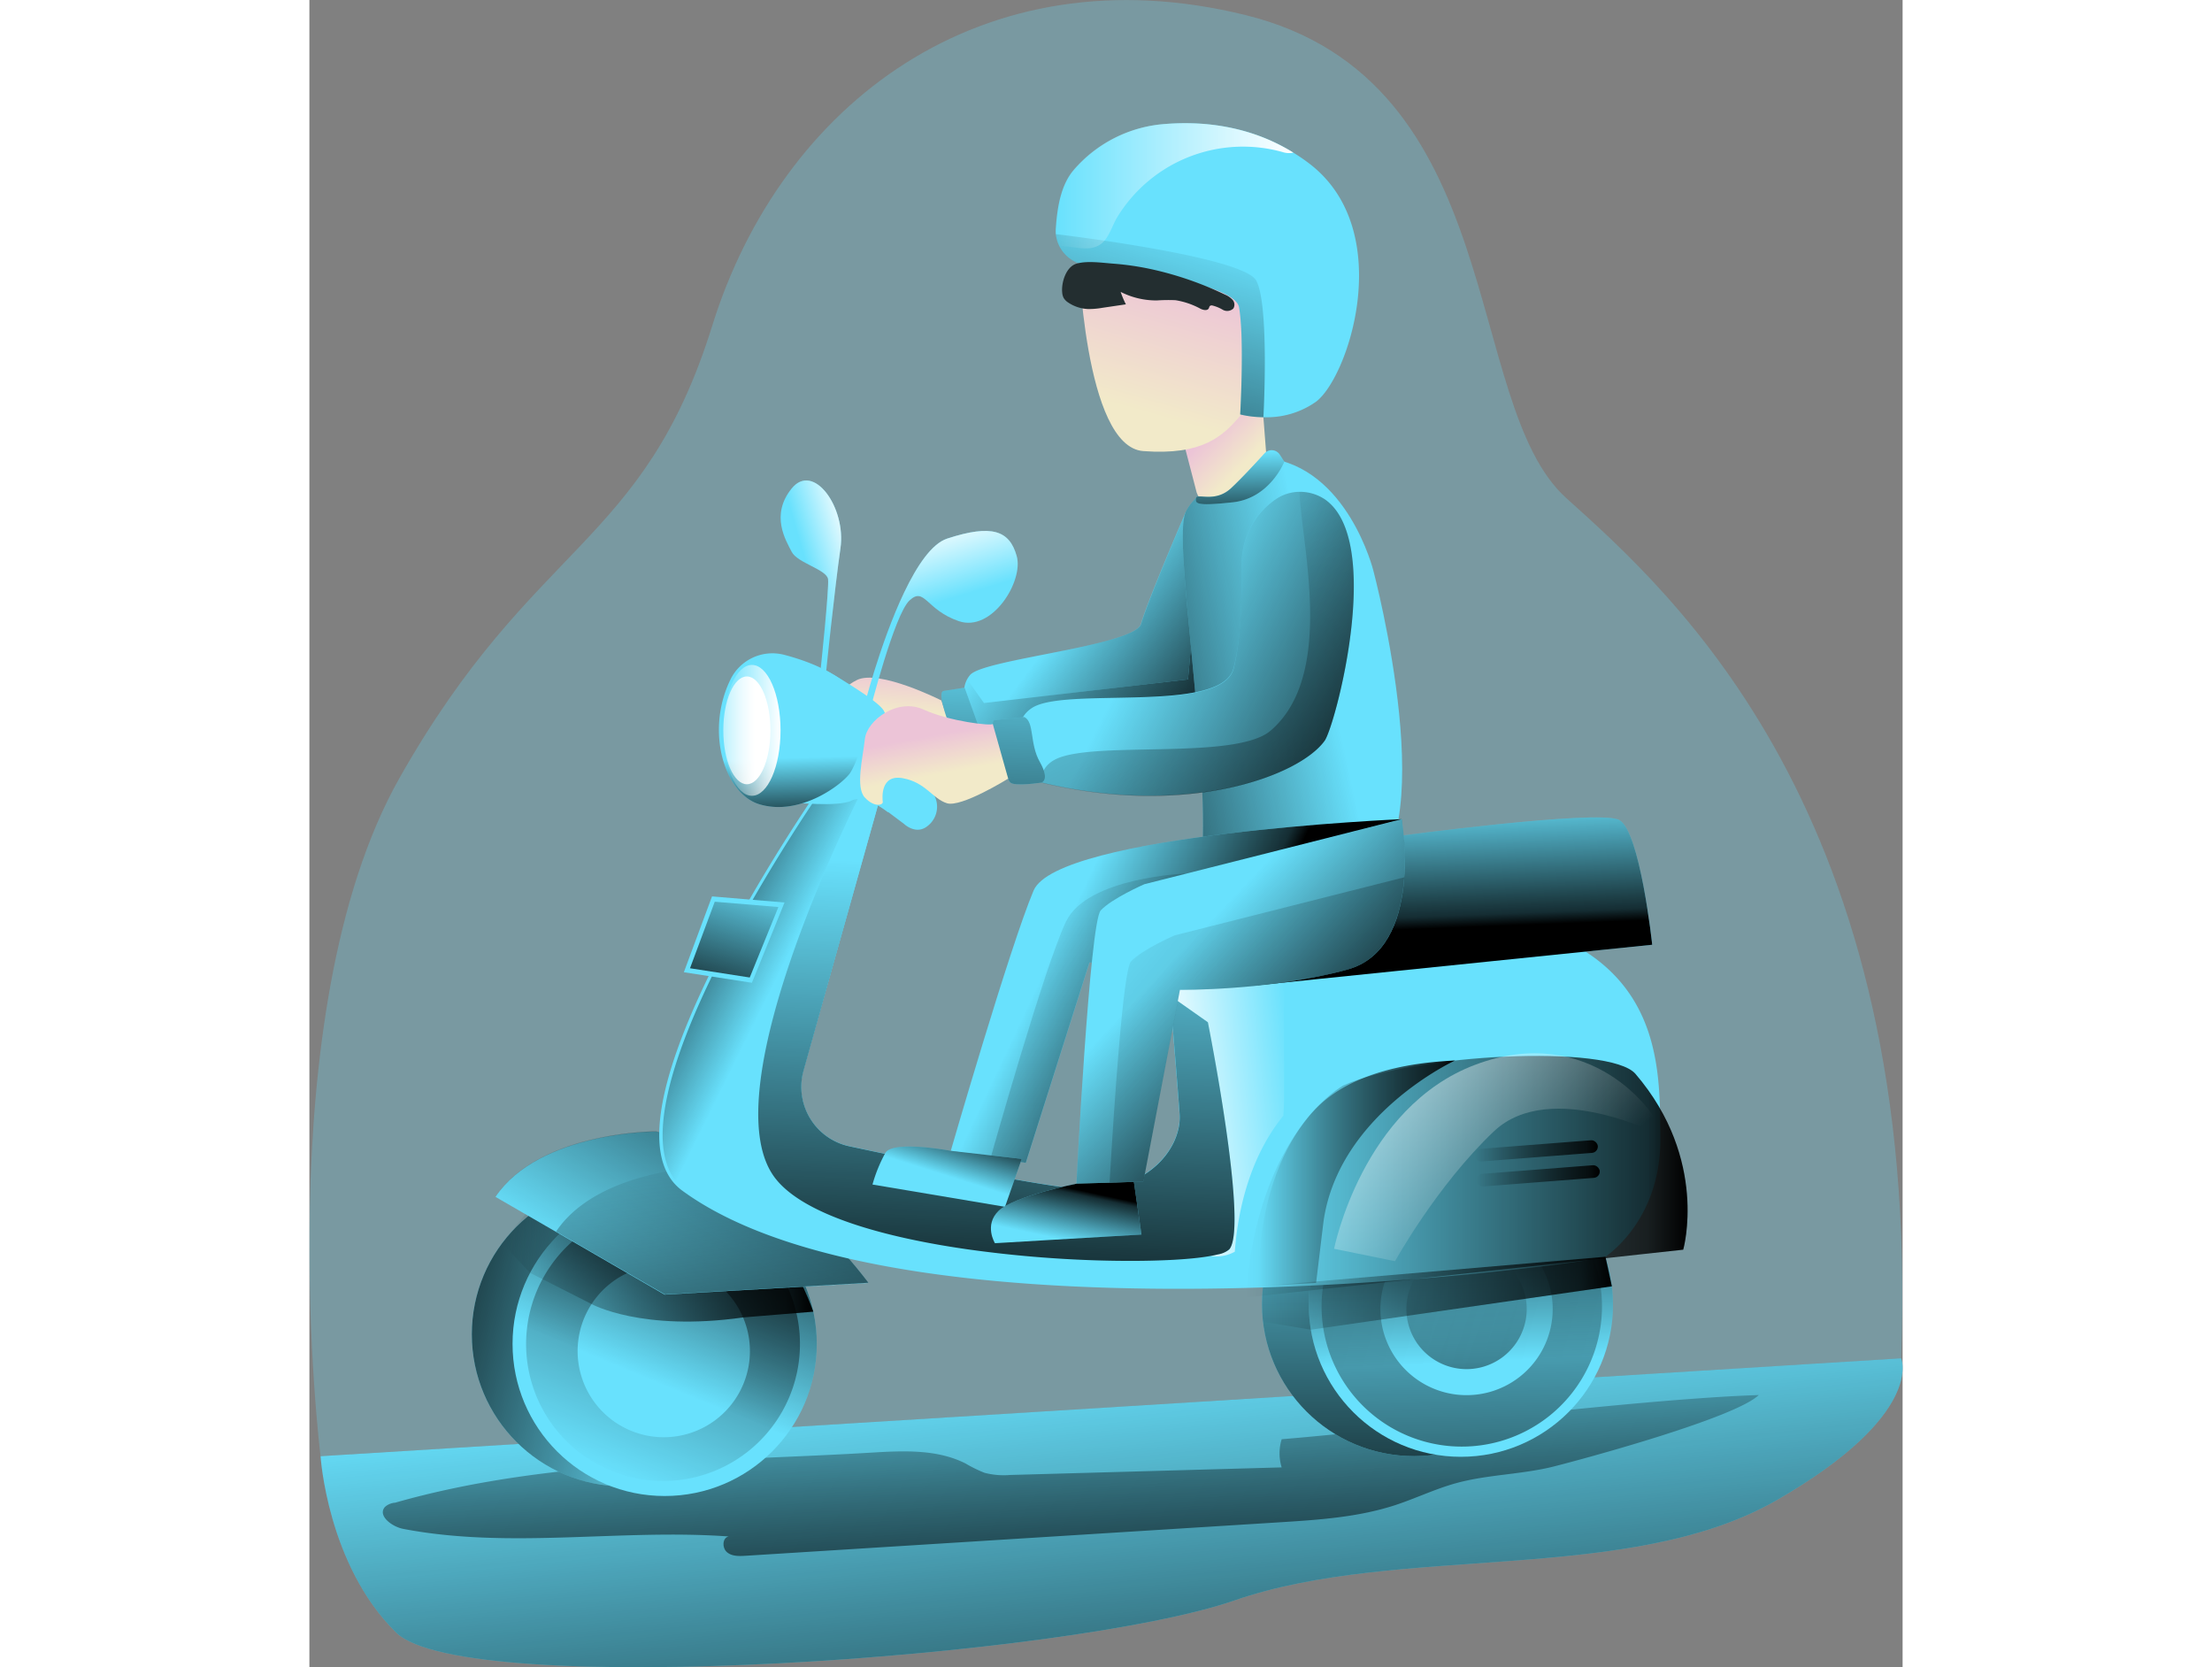 <svg id="Layer_1" data-name="Layer 1" xmlns="http://www.w3.org/2000/svg" xmlns:xlink="http://www.w3.org/1999/xlink" viewBox="0 0 419.8 439.29" width="406" height="306" className="illustration styles_illustrationTablet__1DWOa"><rect x="0" y="0" width="419.8" height="439.29" fill="#808080" stroke="none"/><defs><linearGradient id="linear-gradient" x1="209.7" y1="353.49" x2="224.19" y2="494.73" gradientUnits="userSpaceOnUse"><stop offset="0" stop-opacity="0"></stop><stop offset="0.91" stop-opacity="0.8"></stop><stop offset="1"></stop></linearGradient><linearGradient id="linear-gradient-2" x1="199.27" y1="344.72" x2="203.08" y2="446.73" xlink:href="#linear-gradient"></linearGradient><linearGradient id="linear-gradient-3" x1="290.86" y1="296.82" x2="291.37" y2="404.93" xlink:href="#linear-gradient"></linearGradient><linearGradient id="linear-gradient-4" x1="304.09" y1="359.02" x2="301.8" y2="307.51" xlink:href="#linear-gradient"></linearGradient><linearGradient id="linear-gradient-5" x1="302.96" y1="316.93" x2="306.01" y2="427.85" xlink:href="#linear-gradient"></linearGradient><linearGradient id="linear-gradient-6" x1="304.33" y1="333.17" x2="307.39" y2="384.16" xlink:href="#linear-gradient"></linearGradient><linearGradient id="linear-gradient-7" x1="106.61" y1="357.48" x2="25.78" y2="337.34" xlink:href="#linear-gradient"></linearGradient><linearGradient id="linear-gradient-8" x1="89.67" y1="363.59" x2="113.13" y2="306.99" xlink:href="#linear-gradient"></linearGradient><linearGradient id="linear-gradient-9" x1="78.9" y1="386.16" x2="121.74" y2="283.95" xlink:href="#linear-gradient"></linearGradient><linearGradient id="linear-gradient-10" x1="50.78" y1="331.75" x2="132.78" y2="331.75" xlink:href="#linear-gradient"></linearGradient><linearGradient id="linear-gradient-11" x1="88.49" y1="340.79" x2="131.84" y2="267.7" xlink:href="#linear-gradient"></linearGradient><linearGradient id="linear-gradient-12" x1="107.11" y1="303.89" x2="104.53" y2="371.6" xlink:href="#linear-gradient"></linearGradient><linearGradient id="linear-gradient-13" x1="131.97" y1="237.88" x2="98.99" y2="221.56" xlink:href="#linear-gradient"></linearGradient><linearGradient id="linear-gradient-14" x1="260.75" y1="290.54" x2="225.81" y2="294.4" gradientUnits="userSpaceOnUse"><stop offset="0" stop-color="#fff" stop-opacity="0"></stop><stop offset="1" stop-color="#fff"></stop></linearGradient><linearGradient id="linear-gradient-15" x1="300.12" y1="207.27" x2="301.48" y2="242.28" xlink:href="#linear-gradient"></linearGradient><linearGradient id="linear-gradient-16" x1="184.4" y1="226.32" x2="179.3" y2="344.63" xlink:href="#linear-gradient"></linearGradient><linearGradient id="linear-gradient-17" x1="117.25" y1="230.39" x2="105.84" y2="266.19" xlink:href="#linear-gradient"></linearGradient><linearGradient id="linear-gradient-18" x1="155.59" y1="173.83" x2="154.91" y2="185.56" gradientUnits="userSpaceOnUse"><stop offset="0" stop-color="#ecc4d7"></stop><stop offset="0.42" stop-color="#efd4d1"></stop><stop offset="1" stop-color="#f2eac9"></stop></linearGradient><linearGradient id="linear-gradient-19" x1="190.04" y1="154.5" x2="235.26" y2="188.33" xlink:href="#linear-gradient"></linearGradient><linearGradient id="linear-gradient-20" x1="202.66" y1="156.79" x2="241.65" y2="185.96" xlink:href="#linear-gradient"></linearGradient><linearGradient id="linear-gradient-21" x1="268.36" y1="174.52" x2="195.6" y2="190.16" xlink:href="#linear-gradient"></linearGradient><linearGradient id="linear-gradient-22" x1="221.2" y1="162.16" x2="290.56" y2="196.83" xlink:href="#linear-gradient"></linearGradient><linearGradient id="linear-gradient-23" x1="216.85" y1="138.31" x2="305.58" y2="315.78" xlink:href="#linear-gradient"></linearGradient><linearGradient id="linear-gradient-24" x1="127.25" y1="197.52" x2="127.76" y2="215.88" xlink:href="#linear-gradient"></linearGradient><linearGradient id="linear-gradient-25" x1="109.06" y1="192.44" x2="124.13" y2="192.44" xlink:href="#linear-gradient-14"></linearGradient><linearGradient id="linear-gradient-26" x1="99.11" y1="192.44" x2="117.47" y2="192.44" xlink:href="#linear-gradient-14"></linearGradient><linearGradient id="linear-gradient-27" x1="163.79" y1="157.22" x2="157.93" y2="137.84" xlink:href="#linear-gradient-14"></linearGradient><linearGradient id="linear-gradient-28" x1="132.05" y1="150.37" x2="146.07" y2="146.29" xlink:href="#linear-gradient-14"></linearGradient><linearGradient id="linear-gradient-29" x1="187.69" y1="163.89" x2="185.65" y2="249.56" xlink:href="#linear-gradient"></linearGradient><linearGradient id="linear-gradient-30" x1="172.98" y1="163.54" x2="170.94" y2="249.21" xlink:href="#linear-gradient"></linearGradient><linearGradient id="linear-gradient-31" x1="198.55" y1="243.25" x2="241.13" y2="263.4" xlink:href="#linear-gradient"></linearGradient><linearGradient id="linear-gradient-32" x1="175.51" y1="240.24" x2="344.82" y2="365.69" xlink:href="#linear-gradient"></linearGradient><linearGradient id="linear-gradient-33" x1="230.35" y1="247.87" x2="273.96" y2="289.17" xlink:href="#linear-gradient"></linearGradient><linearGradient id="linear-gradient-34" x1="210.13" y1="236.52" x2="375.69" y2="373.53" xlink:href="#linear-gradient"></linearGradient><linearGradient id="linear-gradient-35" x1="246.7" y1="307.88" x2="363.1" y2="307.88" xlink:href="#linear-gradient"></linearGradient><linearGradient id="linear-gradient-36" x1="250.15" y1="307.02" x2="301.86" y2="307.02" xlink:href="#linear-gradient"></linearGradient><linearGradient id="linear-gradient-37" x1="307.03" y1="301.06" x2="339.51" y2="301.06" gradientTransform="translate(24.3 -24.14) rotate(4.44)" xlink:href="#linear-gradient"></linearGradient><linearGradient id="linear-gradient-38" x1="307.54" y1="307.64" x2="340.02" y2="307.64" gradientTransform="translate(24.81 -24.16) rotate(4.44)" xlink:href="#linear-gradient"></linearGradient><linearGradient id="linear-gradient-39" x1="167.69" y1="307.58" x2="171.77" y2="294.66" xlink:href="#linear-gradient"></linearGradient><linearGradient id="linear-gradient-40" x1="198.82" y1="324.59" x2="201.71" y2="311.16" xlink:href="#linear-gradient"></linearGradient><linearGradient id="linear-gradient-41" x1="238.92" y1="110.06" x2="247.76" y2="118.56" xlink:href="#linear-gradient-18"></linearGradient><linearGradient id="linear-gradient-42" x1="229.68" y1="70.96" x2="219.65" y2="106.48" xlink:href="#linear-gradient-18"></linearGradient><linearGradient id="linear-gradient-43" x1="231.93" y1="57.71" x2="203.76" y2="150.14" xlink:href="#linear-gradient"></linearGradient><linearGradient id="linear-gradient-44" x1="245.09" y1="116.93" x2="245.47" y2="137.71" xlink:href="#linear-gradient"></linearGradient><linearGradient id="linear-gradient-45" x1="162.43" y1="191.92" x2="164.3" y2="202.12" xlink:href="#linear-gradient-18"></linearGradient><linearGradient id="linear-gradient-46" x1="321.2" y1="172.58" x2="321.2" y2="172.58" xlink:href="#linear-gradient"></linearGradient><linearGradient id="linear-gradient-47" x1="196.62" y1="46.82" x2="259.27" y2="46.82" xlink:href="#linear-gradient-14"></linearGradient><linearGradient id="linear-gradient-48" x1="320.48" y1="319.61" x2="252.91" y2="237.25" xlink:href="#linear-gradient-14"></linearGradient><linearGradient id="linear-gradient-49" x1="250.23" y1="340.75" x2="343.2" y2="340.75" xlink:href="#linear-gradient"></linearGradient></defs><title>70. riding Scooter</title><path d="M2.94,381.53S-11.54,265.22,23.77,202.78,88,141.94,106.15,83.65s71-99,140.55-81.83,56.87,102.37,84.46,127.24,93.69,82.65,88.26,226.68Z" transform="translate(0 2.16)" fill="#68e1fd" opacity="0.27"></path><path d="M2.94,381.53l416.48-25.79s6.33,14.69-32.6,37.26-99.65,11.49-143.08,26.54S41,445.83,22.86,428,2.94,381.53,2.94,381.53Z" transform="translate(0 2.16)" fill="#68e1fd"></path><path d="M2.94,381.53l416.48-25.79s6.33,14.69-32.6,37.26-99.65,11.49-143.08,26.54S41,445.83,22.86,428,2.94,381.53,2.94,381.53Z" transform="translate(0 2.16)" fill="url(#linear-gradient)"></path><path d="M22.59,393.78a4.49,4.49,0,0,0-2.66,1.1c-2.07,2.27,1.77,5.22,4.79,5.8,28.13,5.4,57.2-.06,85.78,2-1.71.33-1.8,3-.47,4.14s3.26,1.05,5,.94l140.4-8.8c10.32-.64,20.76-1.32,30.59-4.51,5.39-1.76,10.54-4.26,16-5.78,8.46-2.35,17.44-2.29,25.95-4.45s47.61-12.76,53.93-18.8c-31.53,1-94.27,9.06-125.71,11.64a12.52,12.52,0,0,0,0,7.42l-71.56,2a20.18,20.18,0,0,1-6.72-.57,34.24,34.24,0,0,1-5-2.45c-7.48-3.79-16.31-3.38-24.68-2.88C106.93,383.07,62.7,382.32,22.59,393.78Z" transform="translate(0 2.16)" fill="url(#linear-gradient-2)"></path><circle cx="291.08" cy="343.6" r="40.08" fill="#68e1fd"></circle><circle cx="291.08" cy="343.6" r="40.08" fill="url(#linear-gradient-3)"></circle><circle cx="303.41" cy="343.77" r="40.08" fill="#68e1fd"></circle><circle cx="303.41" cy="343.77" r="40.08" fill="url(#linear-gradient-4)"></circle><path d="M308.08,305.39a36.94,36.94,0,1,0,32.24,41.1A36.93,36.93,0,0,0,308.08,305.39Zm19.36,40.07a22.7,22.7,0,1,1-19.82-25.25A22.71,22.71,0,0,1,327.44,345.46Z" transform="translate(0 2.16)" fill="url(#linear-gradient-5)"></path><path d="M320.64,344.64A15.85,15.85,0,1,1,306.8,327,15.86,15.86,0,0,1,320.64,344.64Z" transform="translate(0 2.16)" fill="url(#linear-gradient-6)"></path><circle cx="82.88" cy="351.57" r="40.08" fill="#68e1fd"></circle><circle cx="82.88" cy="351.57" r="40.08" fill="url(#linear-gradient-7)"></circle><circle cx="93.61" cy="354.1" r="40.08" fill="#68e1fd"></circle><circle cx="93.61" cy="354.1" r="40.08" fill="url(#linear-gradient-8)"></circle><path d="M97.55,316.17A36.08,36.08,0,1,0,129,356.31,36.07,36.07,0,0,0,97.55,316.17Zm18.36,40.39A22.7,22.7,0,1,1,96.1,331.3,22.7,22.7,0,0,1,115.91,356.56Z" transform="translate(0 2.16)" fill="url(#linear-gradient-9)"></path><path d="M50.78,325.41l7.38,7.82,16.19,8.21s13.14,7.32,39.92,3.53l18.51-1.52s-4-11.45-7.58-13.34-68.06-12.68-68.06-12.68Z" transform="translate(0 2.16)" fill="url(#linear-gradient-10)"></path><path d="M91.41,296s-30.75-.08-42.37,17.2l44.55,25.76,53.69-3.08S125.07,304.41,91.41,296Z" transform="translate(0 2.16)" fill="#68e1fd"></path><path d="M147.28,335.83l-53.59,3.08h-.1L49,313.15c11.63-17.28,42.37-17.21,42.37-17.21a87.87,87.87,0,0,1,28.88,13.71A123,123,0,0,1,147.28,335.83Z" transform="translate(0 2.16)" fill="url(#linear-gradient-11)"></path><path d="M147.28,335.83l-53.59,3.08L65,322.33c11.62-17.28,42.37-17.2,42.37-17.2a76.2,76.2,0,0,1,12.9,4.52A123,123,0,0,1,147.28,335.83Z" transform="translate(0 2.16)" fill="url(#linear-gradient-12)"></path><path d="M341.5,329c-1.85,1.36-183.06,26.6-243.25-17.44C72.86,293,135.33,204.1,135.33,204.1c4.65-6.18,15.74,1.45,15.74,1.45l-.29,1-20.6,73.32a16,16,0,0,0,12.07,20c18.34,3.93,46.88,9.81,59.56,11.17,17.74,1.9,28.13-10.07,27.47-19.68-.45-6.51-1.72-21.9-2.5-31.17-.38-4.44-.63-7.47-.63-7.47s5.89-18.82,68.45-15.23,61.11,38.88,61.38,59.81S343.35,327.62,341.5,329Z" transform="translate(0 2.16)" fill="#68e1fd"></path><path d="M342.39,329c-1.84,1.36-183.06,26.6-243.24-17.44C73.75,293,136.23,204.1,136.23,204.1c4.64-6.18,15.73,1.45,15.73,1.45l-.29,1-20.6,73.32a16,16,0,0,0,12.07,20c18.34,3.93,46.88,9.81,59.56,11.17,17.75,1.9,28.13-10.07,27.47-19.68-.45-6.51-1.72-21.9-2.5-31.17-.37-4.44-.63-7.47-.63-7.47s5.89-18.82,68.45-15.23,61.11,38.88,61.38,59.81S344.24,327.62,342.39,329Z" transform="translate(0 2.16)" fill="url(#linear-gradient-13)"></path><path d="M256.82,255V287.6s0,1.62-.19,4.22c-9.47,11.66-12.12,26.55-12.79,35.83a9.85,9.85,0,0,1-5,1.23,6.87,6.87,0,0,1-4.38-1.72,6.13,6.13,0,0,0,3-1.36c5-6.16-5.68-59.78-5.68-59.78l-10-7Z" transform="translate(0 2.16)" fill="url(#linear-gradient-14)"></path><path d="M285.94,218.25s53.58-7.2,59.14-4.37,8.74,32.89,8.74,32.89L249.89,257.43S268.55,217.57,285.94,218.25Z" transform="translate(0 2.16)" fill="#68e1fd"></path><path d="M285.94,218.25s53.58-7.2,59.14-4.37,8.74,32.89,8.74,32.89L249.89,257.43S268.55,217.57,285.94,218.25Z" transform="translate(0 2.16)" fill="url(#linear-gradient-15)"></path><path d="M242.41,327c-1.87,2.29-16.38,3.5-34.8,2.93a317.16,317.16,0,0,1-33.51-2.81c-22.58-3.17-43.84-9.12-51.37-18.84-18-23.26,24.06-104.56,24.06-104.56l4,2.82-20.6,73.32a16,16,0,0,0,12.07,20c18.34,3.93,46.88,9.81,59.56,11.17,17.74,1.9,28.13-10.07,27.47-19.68-.45-6.51-1.72-21.9-2.5-31.17l9.95,7S247.47,320.87,242.41,327Z" transform="translate(0 2.16)" fill="#68e1fd"></path><path d="M242.41,327a6.09,6.09,0,0,1-3,1.36c-5.49,1.39-17.45,2-31.78,1.58a315.24,315.24,0,0,1-33.52-2.82c-22.56-3.16-43.84-9.11-51.36-18.83-18-23.26,24.06-104.57,24.06-104.57l4,2.83-20.59,73.33a16,16,0,0,0,12.06,20c18.34,3.93,46.89,9.81,59.57,11.17,15.06,1.61,24.81-6.76,27-15.21a13.72,13.72,0,0,0,.45-4.47c-.45-6.5-1.73-21.91-2.5-31.17l9.95,7S247.47,320.88,242.41,327Z" transform="translate(0 2.16)" fill="url(#linear-gradient-16)"></path><polygon points="106.09 236.19 125.2 237.8 116.6 258.95 98.67 256.17 106.09 236.19" fill="#68e1fd"></polygon><polygon points="106.81 237.59 123.58 238.99 116.03 257.56 100.29 255.12 106.81 237.59" fill="url(#linear-gradient-17)"></polygon><path d="M166.5,182.39s-16.33-8.27-22.22-5.38-4.84,7.4-4.84,7.4l7.47,10,13.3,3.4,9.93-4.88Z" transform="translate(0 2.16)" fill="url(#linear-gradient-18)"></path><path d="M230.83,132.94s-10.08,23.42-11.69,29.25-41.14,9.24-45,13.44a6.61,6.61,0,0,0-1.56,3.4c-.72,4.21,1.56,9.19,1.56,9.19l5.91,8.29,53.73-6.22S238.76,145.32,230.83,132.94Z" transform="translate(0 2.16)" fill="#68e1fd"></path><path d="M233.8,190.29l-53.73,6.22-5.9-8.29s-2.29-5-1.57-9.2a6.79,6.79,0,0,1,.72-2.16l4.43,6.22,53.74-6.22s2.47-22.43,1.13-40C237.93,152.84,233.8,190.29,233.8,190.29Z" transform="translate(0 2.16)" fill="url(#linear-gradient-19)"></path><path d="M231.49,176.86l-53.74,6.22-4.43-6.22a5.05,5.05,0,0,1,.85-1.22c3.83-4.22,43.36-7.63,45-13.45s11.69-29.25,11.69-29.25a16.86,16.86,0,0,1,1.79,3.95C234,154.43,231.49,176.86,231.49,176.86Z" transform="translate(0 2.16)" fill="url(#linear-gradient-20)"></path><path d="M252.2,118.51s-18.17,6.64-21.37,14.43,5.76,59,4.5,88.11c-.64,14.77,18.09,19.66,41.24,9.89s3.78-82.74,3.78-82.74S273.58,120.89,252.2,118.51Z" transform="translate(0 2.16)" fill="#68e1fd"></path><path d="M252.2,118.51s-18.17,6.64-21.37,14.43,5.76,59,4.5,88.11c-.64,14.77,18.09,19.66,41.24,9.89s3.78-82.74,3.78-82.74S273.58,120.89,252.2,118.51Z" transform="translate(0 2.16)" fill="url(#linear-gradient-21)"></path><path d="M245.66,146.79a20.56,20.56,0,0,1,9.14-17.55,11.67,11.67,0,0,1,12.63,0c15.93,10.74,2.87,59.79.09,63.68-6.68,9.35-36.22,20.27-74.66,11.08,0,0-11.22-13.94-2.44-19.64s49.91,1.69,53.09-10.42C245.55,166.22,245.77,154.32,245.66,146.79Z" transform="translate(0 2.16)" fill="#68e1fd"></path><path d="M267.52,193c-6.68,9.34-36.22,20.27-74.66,11.08l-.28-.36c-1.68-2.23-10.1-14.12-2.16-19.29,8.79-5.7,49.91,1.7,53.1-10.41,2-7.76,2.25-19.66,2.14-27.2a20.55,20.55,0,0,1,9.14-17.55,11.29,11.29,0,0,1,6.1-1.84,11.86,11.86,0,0,1,6.53,1.89C283.36,140,270.3,189.08,267.52,193Z" transform="translate(0 2.16)" fill="url(#linear-gradient-22)"></path><path d="M267.52,193c-6.68,9.34-36.22,20.27-74.66,11.08l-.28-.36a7,7,0,0,1,3.31-5.41c8.79-5.7,48,.19,57.44-8,17.07-14.74,8-49.1,7.57-62.89a11.86,11.86,0,0,1,6.53,1.89C283.36,140,270.3,189.08,267.52,193Z" transform="translate(0 2.16)" fill="url(#linear-gradient-23)"></path><path d="M188.36,186.75l-7.69.83s-1.35-.23,0,3.71,2.89,11.57,4,12.71,8.19.05,8.19.05,2.39-.51-.39-5.43S191.12,188.14,188.36,186.75Z" transform="translate(0 2.16)" fill="#68e1fd"></path><path d="M150,209.92l6.67,5s3.16,3.06,6.22.56a6.42,6.42,0,0,0,1.8-8c-1.06-1.85-7.35-4.51-8.29-4.63s-4.32-.83-5.27,3.62S150,209.92,150,209.92Z" transform="translate(0 2.16)" fill="#68e1fd"></path><path d="M136.18,174.5s13.93,7.91,15.21,10.69,10.66,20.21,10.66,20.21l-9.62,6.44s-6.07-4.87-9.55-3.06-15.8.45-15.8.45S130.21,177,136.18,174.5Z" transform="translate(0 2.16)" fill="#68e1fd"></path><path d="M111,176.78a12.3,12.3,0,0,1,14.08-6.41c4.8,1.25,10.85,3.4,15.7,7,9.64,7.14,3.61,21.11,1.79,24s-13.26,11.81-24.23,8.31C109.28,206.74,104.29,190.36,111,176.78Z" transform="translate(0 2.16)" fill="#68e1fd"></path><path d="M111,176.78a12.3,12.3,0,0,1,14.08-6.41c4.8,1.25,10.85,3.4,15.7,7,9.64,7.14,3.61,21.11,1.79,24s-13.26,11.81-24.23,8.31C109.28,206.74,104.29,190.36,111,176.78Z" transform="translate(0 2.16)" fill="url(#linear-gradient-24)"></path><ellipse cx="116.6" cy="192.44" rx="7.54" ry="17.24" fill="url(#linear-gradient-25)"></ellipse><ellipse cx="115.27" cy="192.44" rx="6.21" ry="14.2" fill="url(#linear-gradient-26)"></ellipse><path d="M145.82,185.28s4.48-18,10.92-31.39c3.36-7,7.26-12.82,11.33-14.14,11.84-3.87,16.42-2.08,18.3,4.6s-6.53,20.13-15.24,17.16-9-9.18-13-5.47-10.48,29.24-10.48,29.24S148.92,188.34,145.82,185.28Z" transform="translate(0 2.16)" fill="#68e1fd"></path><path d="M134.75,173.8s2.19-20.75,1.92-23.32-8.08-4.27-9.59-7.24-5.72-9.65,0-16.7,14.41,5,12.85,15.77-3.86,33.32-3.86,33.32Z" transform="translate(0 2.16)" fill="#68e1fd"></path><path d="M145.82,185.28s4.48-18,10.92-31.39c3.36-7,7.26-12.82,11.33-14.14,11.84-3.87,16.42-2.08,18.3,4.6s-6.53,20.13-15.24,17.16-9-9.18-13-5.47-10.48,29.24-10.48,29.24S148.92,188.34,145.82,185.28Z" transform="translate(0 2.16)" fill="url(#linear-gradient-27)"></path><path d="M134.75,173.8s2.19-20.75,1.92-23.32-8.08-4.27-9.59-7.24-5.72-9.65,0-16.7,14.41,5,12.85,15.77-3.86,33.32-3.86,33.32Z" transform="translate(0 2.16)" fill="url(#linear-gradient-28)"></path><path d="M167,179.91l5.65-.88,5.69,15.77-7,.84S164.74,180.79,167,179.91Z" transform="translate(0 2.16)" fill="#68e1fd"></path><path d="M188.36,186.75l-7.69.83s-1.35-.23,0,3.71,2.89,11.57,4,12.71,8.19.05,8.19.05,2.39-.51-.39-5.43S191.12,188.14,188.36,186.75Z" transform="translate(0 2.16)" fill="url(#linear-gradient-29)"></path><path d="M167,179.91l5.65-.88,5.69,15.77-7,.84S164.74,180.79,167,179.91Z" transform="translate(0 2.16)" fill="url(#linear-gradient-30)"></path><path d="M287.82,213.68s-90.71,3.92-97,18.81S169,301.07,169,301.07l19.78,3.17,16.76-52.78s68,.67,75.68-8.76S287.82,213.68,287.82,213.68Z" transform="translate(0 2.16)" fill="#68e1fd"></path><path d="M281.2,242.7c-5.05,6.23-36.55,8.06-57.28,8.57-10.6.26-18.4.19-18.4.19l-16.76,52.78-9.21-1.48L169,301.07s15.46-53.69,21.79-68.58,97-18.81,97-18.81S288.84,233.27,281.2,242.7Z" transform="translate(0 2.16)" fill="url(#linear-gradient-31)"></path><path d="M239.35,228l-15.43,23.25c-10.6.26-18.4.19-18.4.19l-16.76,52.78-9.21-1.48s14.16-50.38,19.83-62.11S231.13,228,231.13,228Z" transform="translate(0 2.16)" fill="url(#linear-gradient-32)"></path><path d="M220,230.82l67.81-17.14s6,34.07-14.34,39.64-44.1,5.32-44.1,5.32l-9.65,50.54-17.61.55s3.49-68.84,6.39-72S220,230.82,220,230.82Z" transform="translate(0 2.16)" fill="#68e1fd"></path><path d="M288.48,229c-.68,9.83-4,21.3-15,24.33-20.31,5.57-44.09,5.32-44.09,5.32l-9.65,50.54-8.9.29-8.72.27s3.51-68.85,6.4-72,11.51-6.9,11.51-6.9l67.8-17.14A70.57,70.57,0,0,1,288.48,229Z" transform="translate(0 2.16)" fill="url(#linear-gradient-33)"></path><path d="M288.48,229c-.68,9.83-4,21.3-15,24.33-20.31,5.57-44.09,5.32-44.09,5.32l-9.65,50.54-8.9.29c1.19-20.26,3.56-56,5.63-58.28,2.9-3.17,11.51-6.9,11.51-6.9Z" transform="translate(0 2.16)" fill="url(#linear-gradient-34)"></path><path d="M272.43,283.85S249.85,296,246.7,339.71L362,327.12s6.79-23.71-12.59-46.33C342.62,272.92,290.84,275.51,272.43,283.85Z" transform="translate(0 2.16)" fill="url(#linear-gradient-35)"></path><path d="M301.86,277.27s-30.79,14.2-34.67,42.59l-1.93,16-15,.93a67,67,0,0,1,.14-8.78c.67-9.29,3.32-24.17,12.78-35.83C270.63,283,283.54,278.12,301.86,277.27Z" transform="translate(0 2.16)" fill="url(#linear-gradient-36)"></path><rect x="306.99" y="299.39" width="32.56" height="3.34" rx="1.67" transform="translate(-22.35 28.11) rotate(-4.44)" fill="url(#linear-gradient-37)"></rect><rect x="307.5" y="305.97" width="32.56" height="3.34" rx="1.67" transform="translate(-22.86 28.17) rotate(-4.44)" fill="url(#linear-gradient-38)"></rect><path d="M169,301.07s-15.18-2.86-17.23.54a38.84,38.84,0,0,0-3.4,8.34l34.92,5.87,4.41-12.62Z" transform="translate(0 2.16)" fill="#68e1fd"></path><path d="M169,301.07s-15.18-2.86-17.23.54a38.84,38.84,0,0,0-3.4,8.34l34.92,5.87,4.41-12.62Z" transform="translate(0 2.16)" fill="url(#linear-gradient-39)"></path><path d="M202.12,309.73s-16.52,3.31-20.48,7.11-1,8.57-1,8.57l38.61-2.28-2-13.87Z" transform="translate(0 2.16)" fill="#68e1fd"></path><path d="M202.12,309.73s-16.52,3.31-20.48,7.11-1,8.57-1,8.57l38.61-2.28-2-13.87Z" transform="translate(0 2.16)" fill="url(#linear-gradient-40)"></path><path d="M250.62,98.06l1.58,20.45s-3.34,10.39-13.81,11.29c0,0-3.15,1.75-4.59-2.15l-3-11.52Z" transform="translate(0 2.16)" fill="url(#linear-gradient-41)"></path><path d="M202.64,64.45s1.4,51.09,17.09,52.25,21-3.89,25.84-9.67c9.79-11.73,10.88-34.3,0-37.27S213.32,47.29,202.64,64.45Z" transform="translate(0 2.16)" fill="url(#linear-gradient-42)"></path><path d="M265.21,103.71a22.48,22.48,0,0,1-13.83,4.06h-.29a27,27,0,0,1-5.83-.73s1.15-20.23-.31-28.26c-1.07-5.89-26.71-9.57-40.27-11.11a9.16,9.16,0,0,1-8-8.14,10,10,0,0,1,0-1.55c.4-6.06,1.51-11.53,4.62-15.23A35.15,35.15,0,0,1,225.63,30.5c9-.71,21.71.14,33.64,7.56A49.88,49.88,0,0,1,264,41.35C286.36,59.16,273.8,97.31,265.21,103.71Z" transform="translate(0 2.16)" fill="#68e1fd"></path><path d="M251.38,107.77h-.29a27,27,0,0,1-5.83-.73s1.15-20.23-.31-28.26c-1.07-5.89-26.71-9.57-40.27-11.11a9.1,9.1,0,0,1-8-8.14c1.61.19,49.29,5.89,52.8,12.23S251.38,107.77,251.38,107.77Z" transform="translate(0 2.16)" fill="url(#linear-gradient-43)"></path><path d="M255.7,117.64l1.19,1.84s-3.77,9.65-13.58,10.71-9.9.33-9.7-1.1,5,1.4,9.31-2.68c2.75-2.58,6.42-6.55,8.74-9.11A2.55,2.55,0,0,1,255.7,117.64Z" transform="translate(0 2.16)" fill="#68e1fd"></path><path d="M255.7,117.64l1.19,1.84s-3.77,9.65-13.58,10.71-9.9.33-9.7-1.1,5,1.4,9.31-2.68c2.75-2.58,6.42-6.55,8.74-9.11A2.55,2.55,0,0,1,255.7,117.64Z" transform="translate(0 2.16)" fill="url(#linear-gradient-44)"></path><path d="M180.07,188.6c-.39.56-11.35-.65-18.22-3.8s-14.94,2.78-15.49,7.79-2.51,12.71,0,15.4,4.83,2,4.72,1.13-.73-7.34,5.3-6.23,7.79,5.38,11.59,6.59S184.12,203,184.12,203Z" transform="translate(0 2.16)" fill="url(#linear-gradient-45)"></path><path d="M321.2,172.58" transform="translate(0 2.16)" fill="url(#linear-gradient-46)"></path><path d="M198.37,75a3.56,3.56,0,0,0,.36,1.32A3.74,3.74,0,0,0,200,77.59a10.13,10.13,0,0,0,5.22,1.68,20.74,20.74,0,0,0,3.69-.32l6.23-.92a24.2,24.2,0,0,1-1.38-3.28A20.7,20.7,0,0,0,223.35,77a43.81,43.81,0,0,1,4.86-.06,20.43,20.43,0,0,1,6.6,2.26c.73.35,1.81.59,2.18-.13.1-.2.12-.44.27-.59a.76.76,0,0,1,.64-.15,10,10,0,0,1,2.78,1.14,2.35,2.35,0,0,0,2.78-.35,1.94,1.94,0,0,0-.2-2.27,5.56,5.56,0,0,0-2-1.38,88.84,88.84,0,0,0-19.19-6.65,73.49,73.49,0,0,0-10.24-1.51c-2.89-.21-6.87-.82-9.69,0S198.07,72.4,198.37,75Z" transform="translate(0 2.16)" fill="#232e30"></path><path d="M259.27,38.06a5.44,5.44,0,0,1-2.87-.16A38.83,38.83,0,0,0,212.9,55c-1.33,2.16-2.17,5.42-4.18,7-2.5,2-5.85,1.16-8.73.82a20.79,20.79,0,0,0-2.37-.13,9,9,0,0,1-1-3.21,10,10,0,0,1,0-1.55c.4-6.06,1.51-11.53,4.62-15.23A35.15,35.15,0,0,1,225.63,30.5C234.59,29.79,247.34,30.64,259.27,38.06Z" transform="translate(0 2.16)" fill="url(#linear-gradient-47)"></path><path d="M270,326.88s7.39-37.28,37.22-48.5,47.89,11.92,49.69,19c0,0-29.8-15.71-44.85-1.4s-26,34.17-26,34.17Z" transform="translate(0 2.16)" fill="url(#linear-gradient-48)"></path><polygon points="250.99 348.22 263.87 350.36 343.2 338.93 341.5 331.14 250.23 338.93 250.99 348.22" fill="url(#linear-gradient-49)"></polygon></svg>